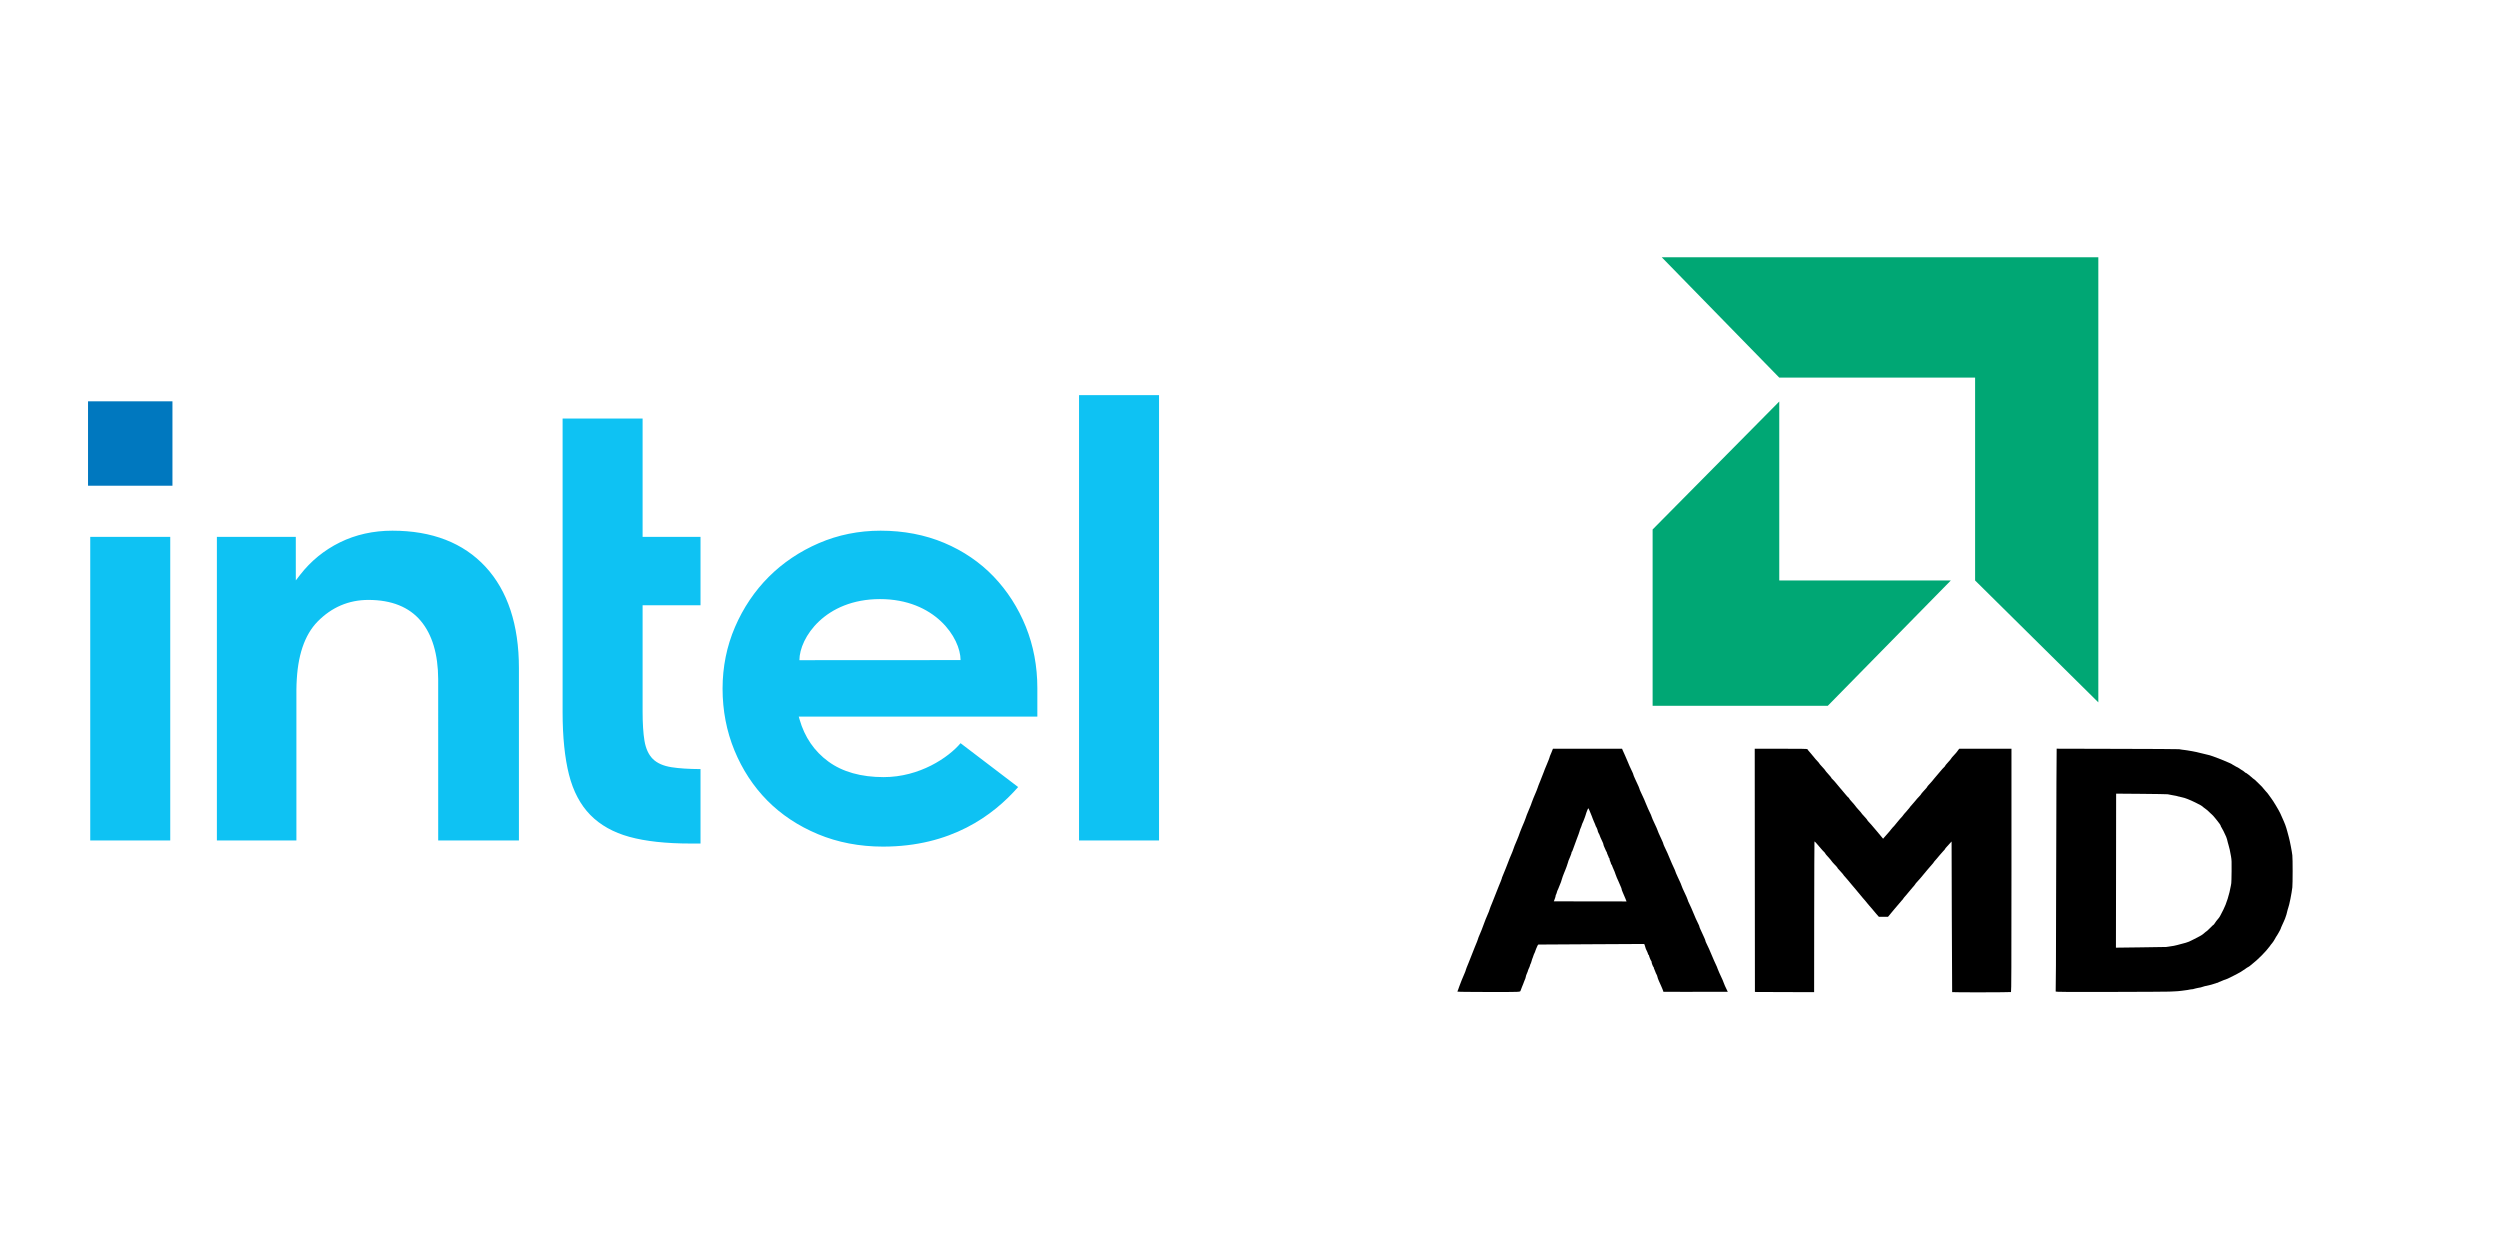 <svg width="2556" height="1278" viewBox="0 0 2556 1278" fill="none" xmlns="http://www.w3.org/2000/svg">
<path d="M90 410.309H176.313V496.603H90V410.309Z" fill="#0078BF"/>
<path d="M174.055 548.882H92.26V859.282H174.055V548.882ZM716.21 862.427V786.327C704.158 786.252 694.213 785.62 686.624 784.414C678.18 783.088 671.731 780.229 667.429 775.913C663.112 771.612 660.252 765.365 658.908 757.354C657.644 749.7 656.994 739.618 656.994 727.381V618.798H716.21V548.882H656.994V427.936H575.203V728.013C575.203 753.321 577.4 774.852 581.747 792.019C586.05 808.983 593.369 822.829 603.538 833.198C613.703 843.567 627.145 851.095 643.477 855.585C659.966 860.138 680.964 862.427 705.865 862.427H716.21ZM1185 404H1103.21V859.282H1185V404ZM496.334 579.438C473.678 554.981 441.676 542.572 401.2 542.572C381.687 542.572 363.632 546.606 347.534 554.523C331.457 562.459 317.778 573.604 306.901 587.643L302.458 593.395L302.427 588.225V548.882H221.739V859.282H303.041V693.917L303.122 705.379C303.122 703.497 303.136 701.629 303.203 699.796C304.041 670.791 311.279 649.148 324.765 635.427C339.157 620.788 356.628 613.358 376.676 613.358C400.282 613.358 418.29 620.586 430.23 634.844C441.915 648.816 447.876 668.828 448.001 694.329V694.974C448.001 695.024 448.015 695.069 448.015 695.118H448.001L448.015 859.282H530.55V683.073C530.55 638.828 519.04 603.971 496.334 579.438ZM1060.58 703.448C1060.58 681.209 1056.61 660.086 1048.77 640.674C1040.94 621.312 1029.86 604.065 1015.85 589.425C1001.84 574.823 984.827 563.235 965.254 554.998C945.677 546.763 923.809 542.572 900.302 542.572C878.035 542.572 856.836 546.857 837.245 555.299C817.655 563.755 800.403 575.36 785.967 589.789C771.531 604.222 759.927 621.469 751.483 641.042C743.039 660.61 738.755 681.809 738.755 704.08C738.755 726.355 742.833 747.585 750.869 767.153C758.914 786.74 770.204 803.986 784.402 818.388C798.633 832.804 816.072 844.405 836.281 852.848C856.486 861.289 878.874 865.573 902.812 865.573C972.004 865.573 1015.17 834.098 1040.94 804.668L982.075 759.836C969.664 774.552 940.223 794.519 903.448 794.519C880.379 794.519 861.371 789.173 846.984 778.647C832.566 768.117 822.634 753.621 817.48 735.571L816.66 732.677H1060.58V703.448ZM817.323 674.963C817.305 652.249 843.412 612.57 899.665 612.507C955.923 612.507 982.075 652.154 982.075 674.868L817.323 674.963Z" fill="#0EC2F3"/>
<path d="M1819.12 386.08H2019.34V593.474L2145.33 718.105V263H1698.94L1819.12 386.08Z" fill="#00A774"/>
<path d="M1994.53 593.474L1868.74 721.594H1689.64V541.335L1819.12 410.502V593.474H1994.53Z" fill="#00A774"/>
<path d="M1587 767.314C1586.58 768.297 1586.23 769.162 1586.23 769.28C1586.23 769.359 1585.8 770.381 1585.26 771.56C1584.72 772.74 1584.29 773.959 1584.29 774.273C1584.29 774.627 1583.05 777.733 1581.58 781.272C1580.06 784.771 1578.51 788.702 1578.09 790C1577.66 791.297 1576.19 795.032 1574.83 798.296C1573.47 801.559 1572.23 804.704 1572.12 805.333C1571.96 805.923 1571.46 807.338 1570.95 808.479C1569.21 812.41 1566.07 820.077 1566.07 820.431C1566.07 820.824 1564.63 824.559 1563.35 827.429C1561.69 831.282 1559.9 835.764 1559.71 836.786C1559.56 837.376 1558.93 839.027 1558.31 840.443C1557.66 841.819 1557.15 843.077 1557.15 843.156C1557.15 843.234 1556.65 844.492 1555.99 845.908C1555.37 847.323 1554.48 849.525 1554.05 850.783C1553.16 853.456 1551.99 856.523 1550.99 858.843C1549.09 863.207 1547.46 867.217 1547.46 867.65C1547.46 868.082 1545.44 873.115 1543.39 877.754C1542.92 878.815 1542.3 880.427 1542.03 881.292C1541.53 882.826 1537.57 892.694 1536.18 895.918C1535.75 896.822 1535.44 897.805 1535.44 898.12C1535.44 898.434 1534.08 901.933 1532.38 905.904C1530.71 909.875 1529.24 913.65 1529.08 914.24C1528.93 914.829 1527.53 918.407 1525.94 922.181C1524.35 925.956 1523.03 929.337 1523.03 929.652C1523.03 929.966 1522.68 930.988 1522.26 931.932C1520.51 935.785 1516.83 944.906 1516.83 945.378C1516.83 945.85 1513.19 954.932 1511.6 958.431C1511.29 959.099 1511.01 959.925 1511.01 960.24C1511.01 960.554 1509.66 964.053 1507.95 968.024C1506.28 971.995 1504.81 975.77 1504.66 976.359C1504.5 976.949 1503.1 980.527 1501.52 984.301C1499.93 988.076 1498.61 991.457 1498.61 991.771C1498.61 992.086 1498.18 993.265 1497.68 994.406C1495.85 998.534 1492.83 1005.96 1492.06 1008.28C1491.63 1009.58 1491.05 1011.27 1490.74 1012.02C1490.39 1012.77 1490.08 1013.55 1490 1013.79C1489.92 1014.06 1500.74 1014.18 1521.95 1014.22C1555.52 1014.22 1554.13 1014.3 1554.63 1012.81C1554.67 1012.69 1554.9 1012.06 1555.17 1011.43C1555.45 1010.76 1555.72 1010.05 1555.76 1009.86C1555.83 1009.62 1556.1 1008.91 1556.38 1008.28C1556.65 1007.62 1556.92 1007.03 1556.96 1006.91C1557 1006.79 1557.23 1006.16 1557.5 1005.53C1557.77 1004.86 1558.04 1004.16 1558.08 1003.96C1558.16 1003.72 1558.43 1003.02 1558.7 1002.39C1558.97 1001.72 1559.25 1001.13 1559.28 1001.01C1559.32 1000.89 1559.48 1000.54 1559.59 1000.22C1559.75 999.91 1559.9 999.202 1559.98 998.652C1560.14 997.59 1560.33 997.04 1561.45 994.445C1561.88 993.541 1562.19 992.597 1562.19 992.361C1562.19 992.164 1562.35 991.653 1562.58 991.26C1563.35 989.845 1564.52 986.857 1564.52 986.306C1564.52 985.992 1564.67 985.638 1564.83 985.52C1565.02 985.402 1565.49 984.105 1565.87 982.65C1566.26 981.195 1566.81 979.544 1567.12 978.994C1567.39 978.443 1567.62 977.814 1567.62 977.539C1567.62 977.303 1567.85 976.595 1568.16 975.966C1569.05 974.197 1569.95 972.035 1569.95 971.602C1569.95 971.366 1570.22 970.698 1570.53 970.069C1570.84 969.479 1571.38 968.26 1571.73 967.356C1572.08 966.491 1572.54 965.744 1572.81 965.705C1573.05 965.665 1597.51 965.508 1627.17 965.39L1681.06 965.115L1681.72 966.845C1682.07 967.828 1682.38 968.811 1682.38 969.086C1682.38 969.361 1682.54 969.872 1682.77 970.265C1683.66 971.838 1685.1 975.258 1685.1 975.73C1685.1 976.005 1685.29 976.241 1685.48 976.241C1685.72 976.241 1685.87 976.477 1685.87 976.713C1685.87 977.539 1687.93 982.532 1688.27 982.532C1688.43 982.532 1688.58 983.004 1688.58 983.554C1688.58 984.616 1690.1 988.547 1690.6 988.744C1690.76 988.823 1690.91 989.176 1690.91 989.57C1690.91 989.923 1691.07 990.395 1691.22 990.592C1691.38 990.828 1691.84 991.968 1692.27 993.147C1692.66 994.327 1693.28 995.742 1693.66 996.293C1694.01 996.843 1694.44 997.944 1694.56 998.73C1694.67 999.517 1695.37 1001.44 1696.11 1003.06C1696.84 1004.63 1697.81 1006.79 1698.28 1007.89C1698.74 1008.95 1699.36 1010.37 1699.63 1011.04C1699.91 1011.67 1700.25 1012.61 1700.41 1013.08L1700.64 1013.99L1720.69 1014.06C1743.06 1014.1 1745.19 1014.1 1757.67 1014.02L1766.47 1013.99L1765.93 1012.88C1764.69 1010.53 1762.25 1005.02 1762.25 1004.63C1762.25 1004.2 1761.2 1001.84 1757.75 994.445C1756.82 992.44 1756.05 990.592 1756.05 990.356C1756.05 989.884 1755.58 988.862 1752.48 982.178C1751.63 980.37 1750.54 977.775 1750.04 976.477C1749.07 973.843 1745.65 966.294 1744.41 963.975C1743.99 963.188 1743.64 962.245 1743.64 961.891C1743.64 961.537 1742.98 959.807 1742.13 958.038C1738.37 949.939 1737.44 947.855 1737.44 947.305C1737.44 946.99 1737.09 946.046 1736.66 945.26C1735.34 942.783 1732.01 935.431 1731.08 932.836C1730.3 930.752 1728.29 926.27 1725.96 921.434C1725.65 920.805 1725.42 920.058 1725.42 919.783C1725.42 919.311 1724.1 916.402 1720.34 908.381C1719.72 907.084 1719.21 905.786 1719.21 905.511C1719.21 905.039 1718.44 903.31 1714.91 895.761C1713.86 893.52 1713.01 891.515 1713.01 891.239C1713.01 890.807 1712.54 889.785 1709.44 883.101C1708.59 881.292 1707.47 878.698 1707 877.361C1706.11 874.962 1703.9 870.009 1701.73 865.605C1701.11 864.308 1700.6 863.05 1700.6 862.735C1700.6 862.421 1699.94 860.73 1699.09 858.961C1695.83 851.962 1694.79 849.603 1694.79 849.171C1694.79 848.935 1694.28 847.638 1693.66 846.34C1689.86 838.241 1688.58 835.41 1688.58 834.899C1688.58 834.624 1688.31 833.877 1688 833.248C1686.68 830.732 1683.2 822.908 1682.61 821.217C1682.07 819.605 1680.71 816.499 1677.3 809.304C1676.68 808.007 1676.18 806.709 1676.18 806.434C1676.18 805.962 1675.4 804.232 1671.87 796.684C1670.83 794.443 1669.97 792.398 1669.97 792.084C1669.97 791.769 1669.55 790.668 1669.04 789.607C1666.83 785.046 1664.93 780.8 1664.04 778.441C1663.5 777.065 1662.34 774.313 1661.44 772.386C1660.55 770.42 1659.47 768.101 1659.08 767.157L1658.38 765.506H1623.06H1587.74L1587 767.314ZM1624.38 827.114C1624.5 827.508 1624.77 828.097 1624.96 828.412C1625.16 828.726 1625.78 830.22 1626.36 831.754C1626.94 833.248 1627.56 834.82 1627.75 835.174C1627.95 835.568 1628.1 836.039 1628.1 836.236C1628.1 836.472 1628.8 838.123 1629.61 839.971C1630.47 841.779 1631.2 843.627 1631.28 844.021C1631.36 844.414 1631.51 844.807 1631.63 844.925C1632.1 845.357 1633.53 848.738 1633.53 849.485C1633.53 849.879 1633.96 851.019 1634.5 851.962C1635.04 852.867 1635.47 853.81 1635.47 854.007C1635.47 854.361 1636.59 856.916 1638.61 861.202C1639.04 862.067 1639.35 863.05 1639.35 863.443C1639.35 863.797 1639.69 864.78 1640.08 865.645C1640.51 866.47 1641.17 867.964 1641.56 868.986C1641.94 870.048 1642.37 870.874 1642.56 870.874C1642.72 870.874 1642.83 871.188 1642.83 871.542C1642.83 871.935 1643.3 873.115 1643.8 874.215C1644.35 875.277 1644.77 876.417 1644.77 876.653C1644.77 876.928 1644.97 877.164 1645.16 877.164C1645.39 877.164 1645.55 877.597 1645.55 878.147C1645.55 878.698 1645.9 879.916 1646.32 880.781C1646.75 881.686 1647.1 882.747 1647.1 883.14C1647.1 883.533 1647.29 883.848 1647.49 883.848C1647.72 883.848 1647.88 884.005 1647.88 884.241C1647.88 884.438 1648.3 885.539 1648.81 886.679C1650.74 891.043 1651.29 892.34 1651.71 893.874C1651.98 894.739 1652.61 896.311 1653.07 897.412C1653.57 898.474 1654.23 900.007 1654.58 900.754C1654.89 901.501 1655.55 902.995 1656.02 904.096C1656.48 905.157 1657.14 906.612 1657.41 907.32C1657.72 907.988 1657.96 908.814 1657.96 909.168C1657.96 909.522 1658.54 911.094 1659.23 912.667C1659.97 914.2 1661.1 916.874 1661.76 918.564L1662.96 921.631L1625.81 921.592L1588.63 921.513L1589.56 919.115C1590.07 917.817 1590.49 916.363 1590.49 915.891C1590.49 915.419 1590.61 914.908 1590.8 914.751C1590.96 914.593 1591.08 914.318 1591.11 914.2C1591.11 914.043 1591.35 913.414 1591.58 912.824C1591.85 912.195 1592.05 911.487 1592.05 911.212C1592.05 910.976 1592.2 910.583 1592.39 910.347C1592.59 910.151 1593.36 908.303 1594.14 906.258C1594.91 904.214 1595.73 902.209 1595.92 901.855C1596.12 901.462 1596.46 900.361 1596.7 899.339C1596.93 898.316 1597.43 896.783 1597.82 895.879C1598.21 895.014 1598.83 893.363 1599.22 892.301C1599.61 891.2 1600.03 890.139 1600.19 889.942C1600.54 889.431 1602.75 883.18 1603.13 881.686C1603.52 880.074 1603.37 880.545 1605.19 876.26C1605.61 875.238 1606 874.255 1606.04 874.098C1606.08 873.94 1606.31 873.272 1606.55 872.643C1606.74 871.974 1606.89 871.345 1606.86 871.149C1606.82 870.992 1606.93 870.874 1607.09 870.874C1607.28 870.874 1607.75 869.851 1608.14 868.593C1608.52 867.374 1610.19 862.774 1611.86 858.41C1613.56 854.046 1614.92 850.232 1614.92 849.918C1614.92 849.368 1615.62 847.48 1616.7 845.043C1617.01 844.374 1617.25 843.627 1617.25 843.391C1617.25 843.156 1617.4 842.644 1617.63 842.251C1618.14 841.308 1619.65 837.769 1619.73 837.258C1619.81 837.062 1620.12 836.197 1620.46 835.332C1620.81 834.506 1621.12 833.602 1621.12 833.366C1621.16 833.13 1621.47 832.029 1621.86 830.967C1623.57 826.289 1623.91 825.778 1624.38 827.114Z" fill="black"/>
<path d="M1794.12 889.825L1794.23 1014.18L1824.48 1014.3L1854.76 1014.38L1854.83 937.437C1854.87 895.132 1855.03 860.416 1855.1 860.298C1855.3 860.101 1858.28 863.365 1861.58 867.375C1862.7 868.751 1864.22 870.363 1864.91 870.992C1865.57 871.621 1866.15 872.329 1866.15 872.604C1866.15 872.84 1867.47 874.452 1869.1 876.143C1870.69 877.872 1872.24 879.72 1872.55 880.271C1872.86 880.821 1874.34 882.512 1875.81 884.006C1877.32 885.539 1878.56 886.915 1878.56 887.073C1878.56 887.466 1878.76 887.702 1882.17 891.397C1883.6 892.931 1884.76 894.346 1884.76 894.503C1884.76 894.661 1885.62 895.722 1886.7 896.823C1887.75 897.924 1889.11 899.496 1889.69 900.283C1890.27 901.069 1891.63 902.72 1892.71 903.939C1893.76 905.119 1895.19 906.77 1895.81 907.596C1896.47 908.421 1898.37 910.702 1900.08 912.707C1901.79 914.712 1903.76 917.071 1904.42 917.936C1905.12 918.801 1906.17 920.02 1906.79 920.649C1907.41 921.278 1908.41 922.497 1909 923.361C1909.62 924.226 1910.66 925.445 1911.32 926.114C1911.98 926.743 1913.26 928.237 1914.11 929.338C1915.01 930.478 1916.91 932.758 1918.34 934.37L1920.94 937.319H1925.63H1930.32L1936.91 929.377C1940.56 925.013 1943.93 921.081 1944.39 920.609C1944.9 920.177 1945.56 919.391 1945.83 918.84C1946.14 918.29 1947.42 916.717 1948.74 915.302C1950.05 913.886 1951.53 912.117 1952.03 911.37C1952.54 910.623 1954.01 908.854 1955.33 907.438C1956.65 906.023 1957.96 904.411 1958.27 903.821C1958.55 903.232 1959.13 902.524 1959.51 902.249C1960.14 901.777 1966.22 894.661 1970.8 888.999C1971.96 887.584 1973.82 885.382 1974.98 884.163C1976.11 882.944 1977.04 881.804 1977.04 881.608C1977.04 881.45 1978.09 880.153 1979.37 878.777C1980.61 877.401 1982.35 875.396 1983.2 874.255C1984.06 873.155 1985.65 871.385 1986.69 870.284C1987.78 869.223 1988.67 868.161 1988.67 867.886C1988.67 867.65 1989.52 866.589 1990.57 865.527C1991.62 864.466 1993.09 862.814 1993.87 861.91C1994.64 860.966 1995.26 860.259 1995.3 860.337C1995.3 860.377 1995.42 895.054 1995.53 937.319C1995.65 979.584 1995.8 1014.26 1995.88 1014.34C1996.23 1014.69 2055.55 1014.58 2056.05 1014.26C2056.4 1013.95 2056.52 988.587 2056.52 889.707V765.506H2029.88H2003.21L2002.4 766.411C2001.97 766.882 2001.39 767.669 2001.12 768.18C2000.84 768.691 1999.33 770.46 1997.74 772.112C1996.15 773.763 1994.87 775.296 1994.87 775.532C1994.87 775.729 1993.48 777.419 1991.77 779.267C1990.07 781.076 1988.67 782.806 1988.67 783.041C1988.67 783.317 1988.24 783.867 1987.74 784.26C1987.2 784.653 1985.1 787.012 1983.05 789.489C1980.95 791.966 1978.63 794.758 1977.85 795.623C1977.08 796.527 1975.88 797.982 1975.14 798.925C1974.4 799.83 1973.05 801.324 1972.12 802.267C1971.22 803.211 1970.45 804.115 1970.45 804.312C1970.45 804.665 1969.13 806.277 1966.14 809.423C1965.1 810.524 1964.24 811.585 1964.24 811.782C1964.24 811.978 1963.24 813.197 1962 814.495C1960.72 815.753 1959.13 817.601 1958.39 818.583C1957.65 819.566 1956.06 821.414 1954.86 822.672C1953.66 823.97 1952.46 825.385 1952.23 825.896C1951.95 826.368 1950.44 828.137 1948.89 829.867C1947.3 831.558 1946.02 833.052 1946.02 833.209C1946.02 833.327 1945.56 833.956 1944.98 834.585C1943.54 836.079 1941.56 838.36 1939.43 840.994C1936.33 844.847 1936.14 845.043 1935.21 845.869C1934.7 846.341 1933.89 847.284 1933.42 847.992C1932.92 848.739 1931.48 850.508 1930.17 851.924C1928.89 853.378 1927.26 855.226 1926.56 856.013L1925.28 857.507L1918.73 849.643C1915.12 845.319 1911.48 841.151 1910.66 840.365C1909.85 839.618 1909.19 838.753 1909.19 838.517C1909.19 838.242 1907.79 836.551 1906.09 834.782C1904.38 832.973 1902.99 831.361 1902.99 831.165C1902.99 831.007 1901.82 829.631 1900.43 828.177C1899.03 826.683 1897.48 824.835 1896.98 824.088C1896.47 823.341 1894.85 821.375 1893.33 819.763C1891.82 818.151 1890.58 816.618 1890.58 816.342C1890.58 816.067 1890.27 815.674 1889.92 815.477C1889.53 815.281 1888.25 813.944 1887.09 812.489C1885.93 811.035 1884.61 809.501 1884.18 809.03C1883.76 808.558 1882.44 807.024 1881.28 805.609C1880.11 804.194 1878.76 802.621 1878.33 802.071C1877.86 801.52 1876.7 800.144 1875.73 798.965C1874.76 797.824 1873.6 796.606 1873.17 796.291C1872.71 795.977 1872.36 795.505 1872.36 795.23C1872.36 794.994 1870.96 793.264 1869.26 791.455C1867.55 789.607 1866.15 787.917 1866.15 787.72C1866.15 787.484 1864.76 785.872 1863.05 784.064C1861.35 782.255 1859.95 780.643 1859.95 780.407C1859.95 780.211 1859.1 779.228 1858.09 778.166C1857.04 777.144 1855.49 775.335 1854.6 774.156C1853.71 772.976 1851.85 770.735 1850.49 769.241C1849.1 767.708 1847.93 766.253 1847.93 765.978C1847.93 765.624 1842.27 765.506 1820.99 765.506H1794.04L1794.12 889.825Z" fill="black"/>
<path d="M2102.5 799.397C2102.35 818.072 2102.23 873.784 2102.15 923.243C2102.11 974.119 2101.92 1013.2 2101.73 1013.2C2101.53 1013.2 2101.61 1013.44 2101.84 1013.71C2102.19 1014.18 2111.84 1014.22 2159.14 1014.14C2190.47 1014.06 2216.76 1013.95 2217.61 1013.83C2218.46 1013.75 2220.91 1013.63 2223.04 1013.59C2225.17 1013.55 2228.58 1013.24 2230.6 1012.96C2232.62 1012.65 2235.25 1012.29 2236.41 1012.18C2237.58 1012.02 2238.9 1011.78 2239.32 1011.63C2239.75 1011.51 2240.64 1011.39 2241.26 1011.39C2241.92 1011.43 2242.5 1011.31 2242.62 1011.15C2242.73 1011.04 2243.59 1010.8 2244.56 1010.64C2245.49 1010.49 2246.42 1010.29 2246.61 1010.17C2246.81 1010.05 2247.5 1009.94 2248.16 1009.86C2248.86 1009.82 2249.67 1009.66 2249.98 1009.54C2250.95 1009.19 2253.32 1008.48 2254.09 1008.28C2260.26 1006.95 2262.12 1006.48 2263.32 1005.97C2264.14 1005.61 2264.87 1005.38 2265.03 1005.41C2265.18 1005.45 2265.69 1005.3 2266.19 1005.02C2266.66 1004.75 2267.24 1004.63 2267.43 1004.75C2267.66 1004.86 2267.82 1004.82 2267.82 1004.63C2267.82 1004.39 2268.25 1004.12 2268.79 1004C2269.33 1003.84 2270.69 1003.33 2271.81 1002.78C2272.9 1002.27 2274.53 1001.64 2275.38 1001.44C2276.23 1001.21 2278.52 1000.19 2280.42 999.203C2282.36 998.22 2285.5 996.608 2287.4 995.625C2289.34 994.642 2290.97 993.738 2291.08 993.58C2291.2 993.462 2291.9 992.991 2292.63 992.558C2293.37 992.165 2294.76 991.221 2295.7 990.514C2296.63 989.767 2297.94 988.941 2298.6 988.666C2299.26 988.351 2300.5 987.447 2301.36 986.661C2302.21 985.874 2303.64 984.656 2304.57 983.987C2306.05 982.886 2307.4 981.628 2312.44 976.753C2314.89 974.433 2319.46 969.165 2320.59 967.474C2321.17 966.57 2322.25 965.115 2323.03 964.29C2323.77 963.425 2324.93 961.656 2325.63 960.358C2326.29 959.021 2326.98 957.881 2327.1 957.763C2327.56 957.449 2331.79 949.979 2331.79 949.507C2331.79 949.271 2332.41 947.698 2333.19 946.047C2333.96 944.396 2334.74 942.666 2334.93 942.233C2335.09 941.801 2335.67 940.425 2336.25 939.167C2337.06 937.319 2338.27 933.151 2338.96 929.849C2339.04 929.534 2339.27 928.748 2339.51 928.119C2340.63 925.209 2342.96 913.532 2343.69 907.242C2344.08 903.703 2344.12 877.794 2343.69 874.413C2343.23 870.402 2341.17 859.748 2340.13 856.013C2339.62 854.125 2338.92 851.53 2338.58 850.233C2337.1 844.768 2336.33 842.606 2333.19 835.686C2332.49 834.153 2331.64 832.226 2331.25 831.361C2330.09 828.727 2323.96 818.505 2322.25 816.382C2321.36 815.281 2320.16 813.63 2319.58 812.686C2319.04 811.782 2317.6 810.052 2316.4 808.833C2315.24 807.575 2314 806.159 2313.65 805.609C2313.3 805.059 2312.41 804.076 2311.71 803.447C2310.97 802.778 2309.11 800.97 2307.56 799.397C2306.05 797.864 2304.61 796.566 2304.42 796.566C2304.22 796.566 2303.02 795.583 2301.74 794.404C2300.46 793.224 2299.3 792.241 2299.18 792.241C2299.07 792.241 2298.45 791.809 2297.83 791.259C2297.21 790.708 2296.51 790.276 2296.28 790.276C2296.01 790.276 2295.31 789.804 2294.69 789.175C2294.03 788.585 2293.02 787.838 2292.4 787.523C2291.78 787.209 2291.2 786.855 2291.08 786.737C2290.46 786.108 2288.21 784.771 2285.85 783.631C2284.37 782.884 2283.06 782.137 2282.94 781.98C2282.09 780.682 2260.88 772.19 2257.16 771.679C2256.3 771.561 2254.06 771.011 2252.12 770.46C2250.22 769.949 2248.08 769.438 2247.39 769.32C2246.73 769.202 2246.03 769.045 2245.84 768.927C2245.68 768.809 2244.67 768.612 2243.63 768.494C2242.58 768.337 2241.61 768.141 2241.49 768.062C2241.26 767.944 2240.21 767.787 2236.61 767.236C2235.56 767.118 2234.36 766.922 2233.93 766.843C2233.55 766.764 2232.23 766.607 2231.03 766.489C2229.82 766.332 2228.43 766.135 2227.89 765.978C2227.34 765.86 2198.96 765.664 2164.84 765.624L2102.73 765.467L2102.5 799.397ZM2216.25 812.057C2216.99 812.214 2218.93 812.568 2220.52 812.883C2222.11 813.197 2224.12 813.59 2224.98 813.708C2225.83 813.826 2226.84 814.101 2227.23 814.298C2227.58 814.494 2227.89 814.573 2227.89 814.494C2227.89 814.377 2228.35 814.455 2228.89 814.691C2229.47 814.888 2230.56 815.163 2231.34 815.281C2233.58 815.635 2238.93 817.718 2244.36 820.392C2250.14 823.223 2251.11 823.812 2252.93 825.503C2253.67 826.171 2254.75 826.958 2255.33 827.272C2255.92 827.587 2257.7 829.159 2259.33 830.811C2260.96 832.462 2262.47 833.877 2262.66 833.956C2262.86 834.035 2263.79 835.175 2264.8 836.472C2265.76 837.77 2266.89 839.185 2267.32 839.618C2268.67 841.112 2270.53 843.903 2270.53 844.493C2270.53 844.807 2270.8 845.358 2271.11 845.712C2271.66 846.301 2274.84 852.671 2276.04 855.541C2276.58 856.799 2277.24 859.079 2277.71 861.36C2277.82 861.871 2278.17 863.011 2278.44 863.915C2279.18 866.117 2280.15 870.52 2281 875.592C2281.62 879.131 2281.7 881.372 2281.58 890.925C2281.51 897.098 2281.39 902.484 2281.27 902.917C2281.2 903.349 2281 904.49 2280.85 905.472C2279.37 914.201 2276.19 924.266 2273.17 930.045C2272.01 932.208 2270.69 934.802 2270.22 935.785C2269.72 936.808 2268.94 938.066 2268.48 938.577C2266.93 940.307 2264.87 943.02 2264.14 944.278C2263.71 944.985 2263.24 945.575 2263.01 945.575C2262.82 945.575 2261.42 946.873 2259.91 948.485C2258.4 950.057 2256.89 951.512 2256.54 951.709C2255.96 952.023 2254.83 952.927 2252 955.326C2251.42 955.797 2249.83 956.78 2248.43 957.488C2247.04 958.196 2244.52 959.532 2242.81 960.397C2238.39 962.678 2237.27 963.15 2234.67 963.897C2230.02 965.155 2229.63 965.273 2229.05 965.391C2228.74 965.469 2227.42 965.823 2226.14 966.177C2224.86 966.491 2223.23 966.885 2222.57 967.003C2219.78 967.474 2219.08 967.553 2217.22 967.828C2216.18 967.946 2215.01 968.143 2214.7 968.182C2214.35 968.261 2202.68 968.418 2188.73 968.575L2163.33 968.89L2163.45 890.139L2163.53 811.428L2189.23 811.624C2203.34 811.742 2215.52 811.939 2216.25 812.057Z" fill="black"/>
</svg>
